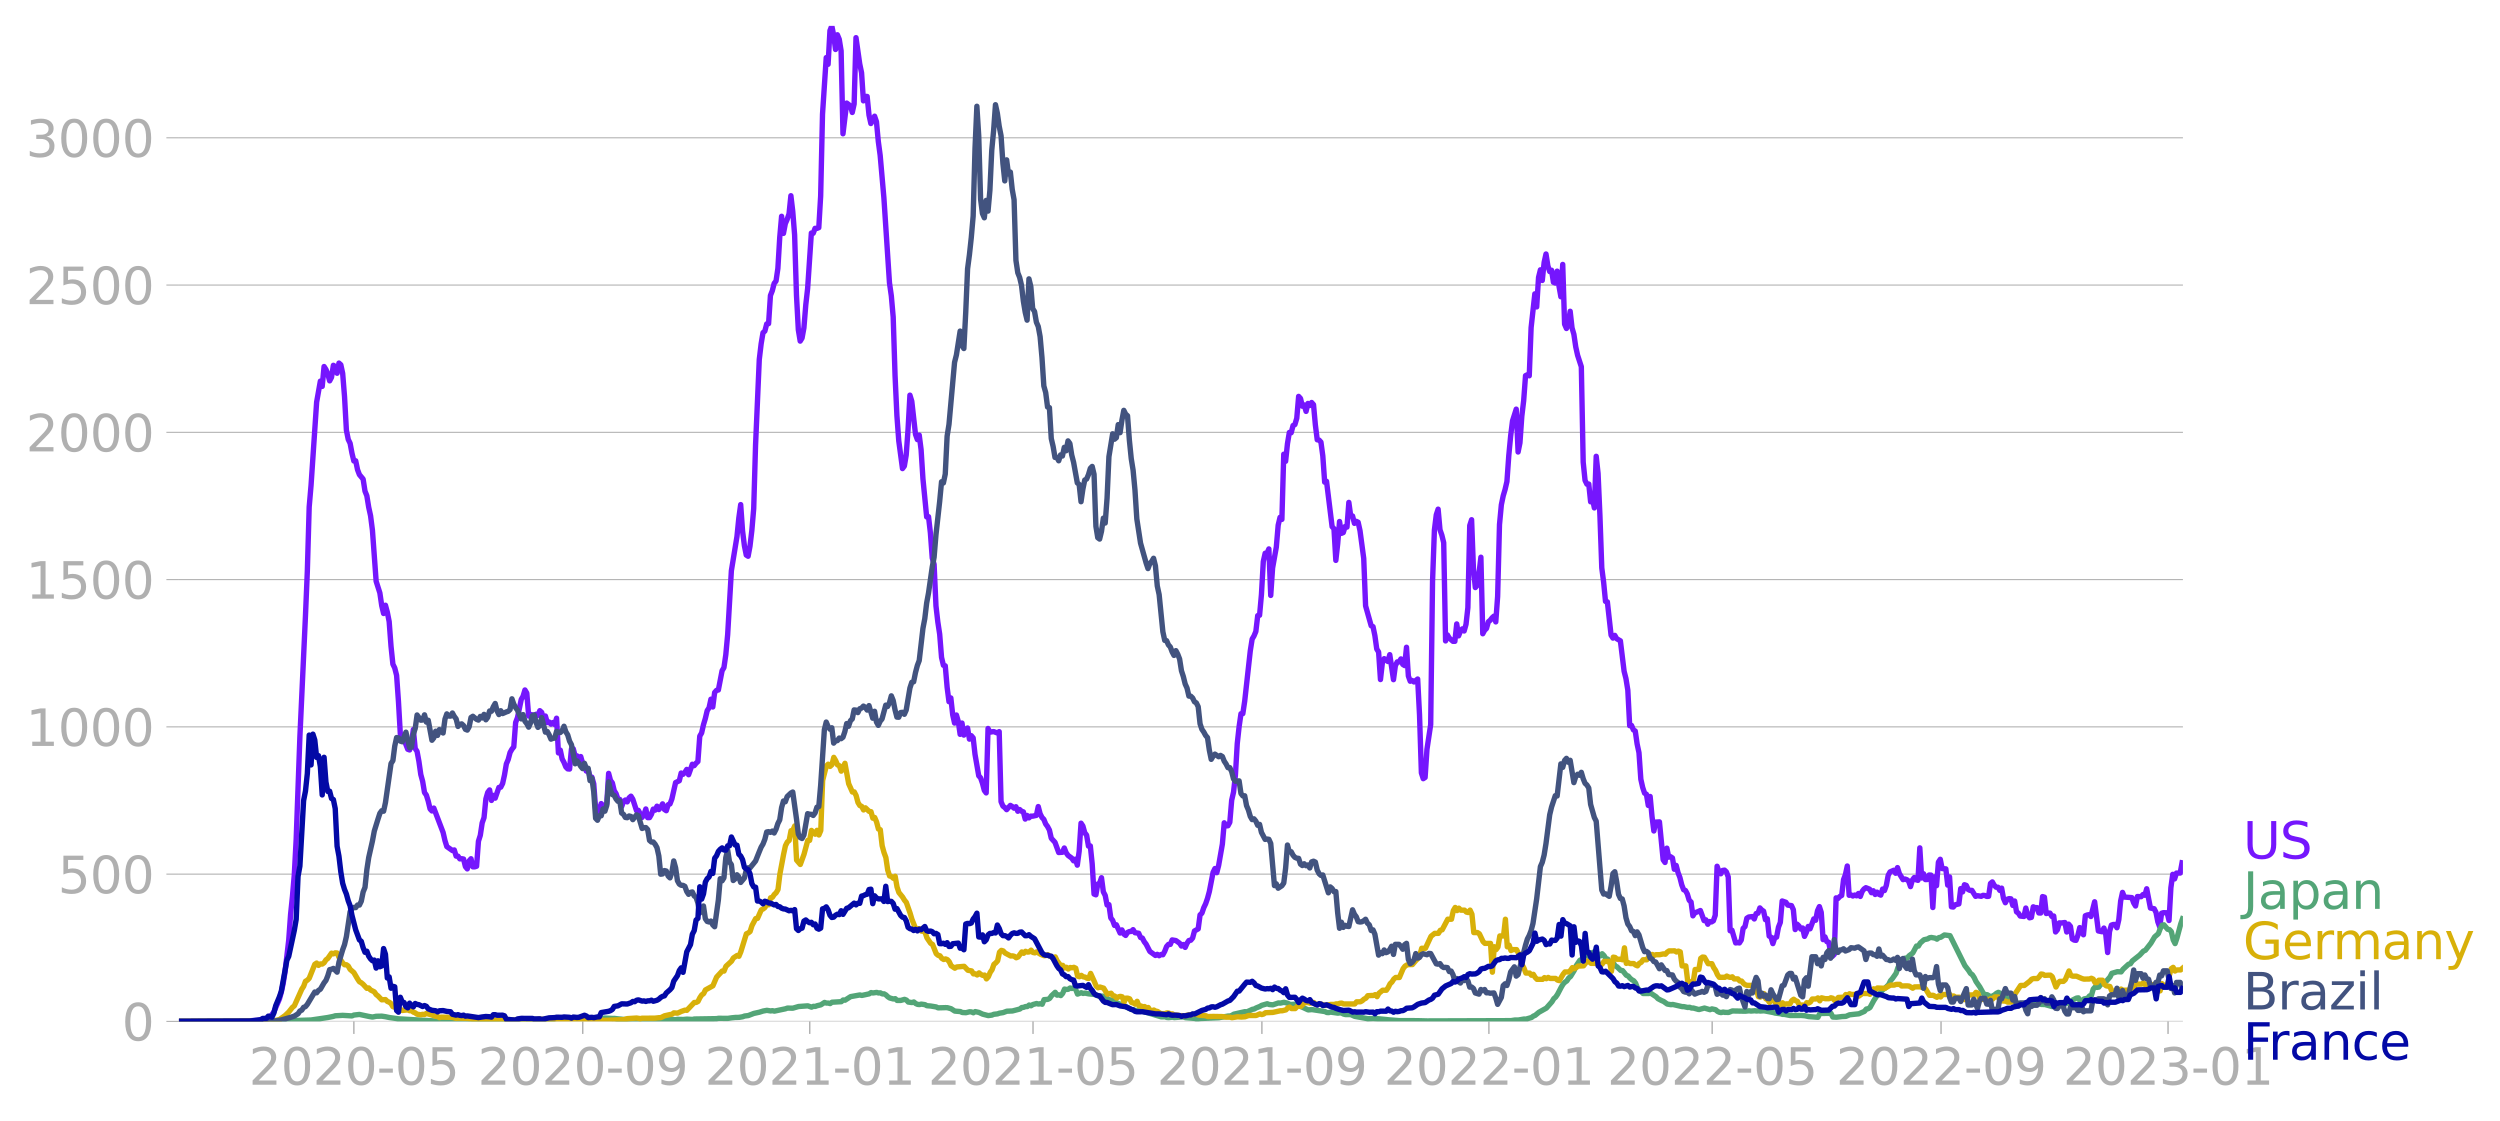 <svg xmlns="http://www.w3.org/2000/svg" xmlns:xlink="http://www.w3.org/1999/xlink" width="928.157" height="416.199" viewBox="0 0 696.117 312.149"><defs><style>*{stroke-linejoin:round;stroke-linecap:butt}</style></defs><g id="figure_1"><path id="patch_1" d="M0 312.15h696.117V0H0v312.15z" style="fill:none"/><g id="axes_1"><path id="patch_2" d="M49.83 284.4h558V7.2h-558v277.2z" style="fill:none"/><g id="matplotlib.axis_1"><g id="xtick_1"><g id="line2d_1"><defs><path id="m485ef582ec" d="M0 0v3.5" style="stroke:#b0b0b0;stroke-width:.4"/></defs><use xlink:href="#m485ef582ec" x="98.532" y="284.4" style="fill:#b0b0b0;stroke:#b0b0b0;stroke-width:.4"/></g><g id="text_1" style="fill:#b0b0b0" transform="matrix(.14 0 0 -.14 69.284 302.038)"><defs><path id="DejaVuSans-32" d="M1228 531h2203V0H469v531q359 372 979 998 621 627 780 809 303 340 423 576 121 236 121 464 0 372-261 606-261 235-680 235-297 0-627-103-329-103-704-313v638q381 153 712 231 332 78 607 78 725 0 1156-363 431-362 431-968 0-288-108-546-107-257-392-607-78-91-497-524-418-433-1181-1211z" transform="scale(.016)"/><path id="DejaVuSans-30" d="M2034 4250q-487 0-733-480-245-479-245-1442 0-959 245-1439 246-480 733-480 491 0 736 480 246 480 246 1439 0 963-246 1442-245 480-736 480zm0 500q785 0 1199-621 414-620 414-1801 0-1178-414-1799Q2819-91 2034-91q-784 0-1198 620-414 621-414 1799 0 1181 414 1801 414 621 1198 621z" transform="scale(.016)"/><path id="DejaVuSans-2d" d="M313 2009h1684v-512H313v512z" transform="scale(.016)"/><path id="DejaVuSans-35" d="M691 4666h2478v-532H1269V2991q137 47 274 70 138 23 276 23 781 0 1237-428 457-428 457-1159 0-753-469-1171Q2575-91 1722-91q-294 0-599 50Q819 9 494 109v635q281-153 581-228t634-75q541 0 856 284 316 284 316 772 0 487-316 771-315 285-856 285-253 0-505-56-251-56-513-175v2344z" transform="scale(.016)"/></defs><use xlink:href="#DejaVuSans-32"/><use xlink:href="#DejaVuSans-30" x="63.623"/><use xlink:href="#DejaVuSans-32" x="127.246"/><use xlink:href="#DejaVuSans-30" x="190.869"/><use xlink:href="#DejaVuSans-2d" x="254.492"/><use xlink:href="#DejaVuSans-30" x="290.576"/><use xlink:href="#DejaVuSans-35" x="354.199"/></g></g><g id="xtick_2"><use xlink:href="#m485ef582ec" id="line2d_2" x="162.259" y="284.4" style="fill:#b0b0b0;stroke:#b0b0b0;stroke-width:.4"/><g id="text_2" style="fill:#b0b0b0" transform="matrix(.14 0 0 -.14 133.011 302.038)"><defs><path id="DejaVuSans-39" d="M703 97v575q238-113 481-172 244-59 479-59 625 0 954 420 330 420 377 1277-181-269-460-413-278-144-615-144-700 0-1108 423-408 424-408 1159 0 718 425 1152 425 435 1131 435 810 0 1236-621 427-620 427-1801 0-1103-524-1761Q2575-91 1691-91q-238 0-482 47Q966 3 703 97zm1256 1978q425 0 673 290 249 291 249 798 0 503-249 795-248 292-673 292t-673-292q-248-292-248-795 0-507 248-798 248-290 673-290z" transform="scale(.016)"/></defs><use xlink:href="#DejaVuSans-32"/><use xlink:href="#DejaVuSans-30" x="63.623"/><use xlink:href="#DejaVuSans-32" x="127.246"/><use xlink:href="#DejaVuSans-30" x="190.869"/><use xlink:href="#DejaVuSans-2d" x="254.492"/><use xlink:href="#DejaVuSans-30" x="290.576"/><use xlink:href="#DejaVuSans-39" x="354.199"/></g></g><g id="xtick_3"><use xlink:href="#m485ef582ec" id="line2d_3" x="225.468" y="284.4" style="fill:#b0b0b0;stroke:#b0b0b0;stroke-width:.4"/><g id="text_3" style="fill:#b0b0b0" transform="matrix(.14 0 0 -.14 196.22 302.038)"><defs><path id="DejaVuSans-31" d="M794 531h1031v3560L703 3866v575l1116 225h631V531h1031V0H794v531z" transform="scale(.016)"/></defs><use xlink:href="#DejaVuSans-32"/><use xlink:href="#DejaVuSans-30" x="63.623"/><use xlink:href="#DejaVuSans-32" x="127.246"/><use xlink:href="#DejaVuSans-31" x="190.869"/><use xlink:href="#DejaVuSans-2d" x="254.492"/><use xlink:href="#DejaVuSans-30" x="290.576"/><use xlink:href="#DejaVuSans-31" x="354.199"/></g></g><g id="xtick_4"><use xlink:href="#m485ef582ec" id="line2d_4" x="287.641" y="284.4" style="fill:#b0b0b0;stroke:#b0b0b0;stroke-width:.4"/><g id="text_4" style="fill:#b0b0b0" transform="matrix(.14 0 0 -.14 258.393 302.038)"><use xlink:href="#DejaVuSans-32"/><use xlink:href="#DejaVuSans-30" x="63.623"/><use xlink:href="#DejaVuSans-32" x="127.246"/><use xlink:href="#DejaVuSans-31" x="190.869"/><use xlink:href="#DejaVuSans-2d" x="254.492"/><use xlink:href="#DejaVuSans-30" x="290.576"/><use xlink:href="#DejaVuSans-35" x="354.199"/></g></g><g id="xtick_5"><use xlink:href="#m485ef582ec" id="line2d_5" x="351.368" y="284.4" style="fill:#b0b0b0;stroke:#b0b0b0;stroke-width:.4"/><g id="text_5" style="fill:#b0b0b0" transform="matrix(.14 0 0 -.14 322.12 302.038)"><use xlink:href="#DejaVuSans-32"/><use xlink:href="#DejaVuSans-30" x="63.623"/><use xlink:href="#DejaVuSans-32" x="127.246"/><use xlink:href="#DejaVuSans-31" x="190.869"/><use xlink:href="#DejaVuSans-2d" x="254.492"/><use xlink:href="#DejaVuSans-30" x="290.576"/><use xlink:href="#DejaVuSans-39" x="354.199"/></g></g><g id="xtick_6"><use xlink:href="#m485ef582ec" id="line2d_6" x="414.577" y="284.4" style="fill:#b0b0b0;stroke:#b0b0b0;stroke-width:.4"/><g id="text_6" style="fill:#b0b0b0" transform="matrix(.14 0 0 -.14 385.329 302.038)"><use xlink:href="#DejaVuSans-32"/><use xlink:href="#DejaVuSans-30" x="63.623"/><use xlink:href="#DejaVuSans-32" x="127.246"/><use xlink:href="#DejaVuSans-32" x="190.869"/><use xlink:href="#DejaVuSans-2d" x="254.492"/><use xlink:href="#DejaVuSans-30" x="290.576"/><use xlink:href="#DejaVuSans-31" x="354.199"/></g></g><g id="xtick_7"><use xlink:href="#m485ef582ec" id="line2d_7" x="476.749" y="284.4" style="fill:#b0b0b0;stroke:#b0b0b0;stroke-width:.4"/><g id="text_7" style="fill:#b0b0b0" transform="matrix(.14 0 0 -.14 447.501 302.038)"><use xlink:href="#DejaVuSans-32"/><use xlink:href="#DejaVuSans-30" x="63.623"/><use xlink:href="#DejaVuSans-32" x="127.246"/><use xlink:href="#DejaVuSans-32" x="190.869"/><use xlink:href="#DejaVuSans-2d" x="254.492"/><use xlink:href="#DejaVuSans-30" x="290.576"/><use xlink:href="#DejaVuSans-35" x="354.199"/></g></g><g id="xtick_8"><use xlink:href="#m485ef582ec" id="line2d_8" x="540.476" y="284.4" style="fill:#b0b0b0;stroke:#b0b0b0;stroke-width:.4"/><g id="text_8" style="fill:#b0b0b0" transform="matrix(.14 0 0 -.14 511.228 302.038)"><use xlink:href="#DejaVuSans-32"/><use xlink:href="#DejaVuSans-30" x="63.623"/><use xlink:href="#DejaVuSans-32" x="127.246"/><use xlink:href="#DejaVuSans-32" x="190.869"/><use xlink:href="#DejaVuSans-2d" x="254.492"/><use xlink:href="#DejaVuSans-30" x="290.576"/><use xlink:href="#DejaVuSans-39" x="354.199"/></g></g><g id="xtick_9"><use xlink:href="#m485ef582ec" id="line2d_9" x="603.685" y="284.4" style="fill:#b0b0b0;stroke:#b0b0b0;stroke-width:.4"/><g id="text_9" style="fill:#b0b0b0" transform="matrix(.14 0 0 -.14 574.437 302.038)"><defs><path id="DejaVuSans-33" d="M2597 2516q453-97 707-404 255-306 255-756 0-690-475-1069Q2609-91 1734-91q-293 0-604 58T488 141v609q262-153 574-231 313-78 654-78 593 0 904 234t311 681q0 413-289 645-289 233-804 233h-544v519h569q465 0 712 186t247 536q0 359-255 551-254 193-729 193-260 0-557-57-297-56-653-174v562q360 100 674 150t592 50q719 0 1137-327 419-326 419-882 0-388-222-655t-631-370z" transform="scale(.016)"/></defs><use xlink:href="#DejaVuSans-32"/><use xlink:href="#DejaVuSans-30" x="63.623"/><use xlink:href="#DejaVuSans-32" x="127.246"/><use xlink:href="#DejaVuSans-33" x="190.869"/><use xlink:href="#DejaVuSans-2d" x="254.492"/><use xlink:href="#DejaVuSans-30" x="290.576"/><use xlink:href="#DejaVuSans-31" x="354.199"/></g></g></g><g id="matplotlib.axis_2"><g id="ytick_1"><path id="line2d_10" d="M49.83 284.4h558" clip-path="url(#pf6491f7201)" style="fill:none;stroke:#b0b0b0;stroke-width:.3;stroke-linecap:square"/><g id="line2d_11"><defs><path id="mb637987964" d="M0 0h-3.5" style="stroke:#b0b0b0;stroke-width:.3"/></defs><use xlink:href="#mb637987964" x="49.83" y="284.4" style="fill:#b0b0b0;stroke:#b0b0b0;stroke-width:.3"/></g><use xlink:href="#DejaVuSans-30" id="text_10" style="fill:#b0b0b0" transform="matrix(.14 0 0 -.14 33.922 289.719)"/></g><g id="ytick_2"><path id="line2d_12" d="M49.83 243.394h558" clip-path="url(#pf6491f7201)" style="fill:none;stroke:#b0b0b0;stroke-width:.3;stroke-linecap:square"/><use xlink:href="#mb637987964" id="line2d_13" x="49.83" y="243.394" style="fill:#b0b0b0;stroke:#b0b0b0;stroke-width:.3"/><g id="text_11" style="fill:#b0b0b0" transform="matrix(.14 0 0 -.14 16.108 248.713)"><use xlink:href="#DejaVuSans-35"/><use xlink:href="#DejaVuSans-30" x="63.623"/><use xlink:href="#DejaVuSans-30" x="127.246"/></g></g><g id="ytick_3"><path id="line2d_14" d="M49.83 202.388h558" clip-path="url(#pf6491f7201)" style="fill:none;stroke:#b0b0b0;stroke-width:.3;stroke-linecap:square"/><use xlink:href="#mb637987964" id="line2d_15" x="49.83" y="202.388" style="fill:#b0b0b0;stroke:#b0b0b0;stroke-width:.3"/><g id="text_12" style="fill:#b0b0b0" transform="matrix(.14 0 0 -.14 7.2 207.707)"><use xlink:href="#DejaVuSans-31"/><use xlink:href="#DejaVuSans-30" x="63.623"/><use xlink:href="#DejaVuSans-30" x="127.246"/><use xlink:href="#DejaVuSans-30" x="190.869"/></g></g><g id="ytick_4"><path id="line2d_16" d="M49.83 161.382h558" clip-path="url(#pf6491f7201)" style="fill:none;stroke:#b0b0b0;stroke-width:.3;stroke-linecap:square"/><use xlink:href="#mb637987964" id="line2d_17" x="49.83" y="161.382" style="fill:#b0b0b0;stroke:#b0b0b0;stroke-width:.3"/><g id="text_13" style="fill:#b0b0b0" transform="matrix(.14 0 0 -.14 7.2 166.701)"><use xlink:href="#DejaVuSans-31"/><use xlink:href="#DejaVuSans-35" x="63.623"/><use xlink:href="#DejaVuSans-30" x="127.246"/><use xlink:href="#DejaVuSans-30" x="190.869"/></g></g><g id="ytick_5"><path id="line2d_18" d="M49.83 120.376h558" clip-path="url(#pf6491f7201)" style="fill:none;stroke:#b0b0b0;stroke-width:.3;stroke-linecap:square"/><use xlink:href="#mb637987964" id="line2d_19" x="49.83" y="120.376" style="fill:#b0b0b0;stroke:#b0b0b0;stroke-width:.3"/><g id="text_14" style="fill:#b0b0b0" transform="matrix(.14 0 0 -.14 7.2 125.695)"><use xlink:href="#DejaVuSans-32"/><use xlink:href="#DejaVuSans-30" x="63.623"/><use xlink:href="#DejaVuSans-30" x="127.246"/><use xlink:href="#DejaVuSans-30" x="190.869"/></g></g><g id="ytick_6"><path id="line2d_20" d="M49.83 79.37h558" clip-path="url(#pf6491f7201)" style="fill:none;stroke:#b0b0b0;stroke-width:.3;stroke-linecap:square"/><use xlink:href="#mb637987964" id="line2d_21" x="49.83" y="79.37" style="fill:#b0b0b0;stroke:#b0b0b0;stroke-width:.3"/><g id="text_15" style="fill:#b0b0b0" transform="matrix(.14 0 0 -.14 7.2 84.69)"><use xlink:href="#DejaVuSans-32"/><use xlink:href="#DejaVuSans-35" x="63.623"/><use xlink:href="#DejaVuSans-30" x="127.246"/><use xlink:href="#DejaVuSans-30" x="190.869"/></g></g><g id="ytick_7"><path id="line2d_22" d="M49.83 38.364h558" clip-path="url(#pf6491f7201)" style="fill:none;stroke:#b0b0b0;stroke-width:.3;stroke-linecap:square"/><use xlink:href="#mb637987964" id="line2d_23" x="49.83" y="38.364" style="fill:#b0b0b0;stroke:#b0b0b0;stroke-width:.3"/><g id="text_16" style="fill:#b0b0b0" transform="matrix(.14 0 0 -.14 7.2 43.683)"><use xlink:href="#DejaVuSans-33"/><use xlink:href="#DejaVuSans-30" x="63.623"/><use xlink:href="#DejaVuSans-30" x="127.246"/><use xlink:href="#DejaVuSans-30" x="190.869"/></g></g></g><path id="line2d_24" d="m49.83 284.4 18.134-.082 2.59-.152 1.036-.012 1.037-.117 1.554-.211 1.036-.668 1.036-1.37 1.555-3.633.518-1.874.518-2.414.518-3.198 1.036-8.916.518-7.147.518-5.002.519-6.093.518-9.794 1.036-28.54 1.554-33.754.518-12.372.518-17.89.519-6.034 1.554-23.163 1.036-5.834.518 1.464.518-5.53.518.809.518 1.288.519 1.887.518-.984.518-3.34.518.34.518 1.863.518-2.823.518.468.518 2.39.518 6.467.519 9.362.518 2.577.518 1.066.518 2.765.518 2.156.518-.047.518 2.484.518 1.37 1.036 1.242.519 3.351.518 1.3.518 3.187.518 2.367.518 4.03 1.036 14.212 1.036 3.257.519 3.538.518 2.18.518-2.297.518 1.921.518 2.637.518 6.877.518 4.967.518 1.067.518 2.062.518 7.287.519 9.08.518.21 1.554 3.996.518.187.518-1.956.518-3.726.518 5.296.519.796.518 2.8.518 3.632.518 1.91.518 3.105.518.726.518 1.664.518 2.19.518.551.519-.796 2.59 6.795.518 2.25.518 1.675 1.555 1.101.518-.164.518 1.71.518.024.518.75.518-.047.518.094.518 2.12.518.621.519-2.237.518-.586.518 2.25h.518l.518-.165.518-6.97.518-1.641.518-3.445.518-1.476.518-5.225.519-1.804.518-.68.518 2.917.518-1.394.518.762 1.036-2.988.518-.07.518-1.031.519-2.355.518-3.081.518-1.23.518-1.957.518-.914.518-.656.518-6.795.518-1.36 1.036-5.037.519-.914.518-1.734.518.867.518 6.397.518-.457.518.14.518 1.266.518-1.453.518.316.519-1.312.518.469.518 2.038.518-1.019.518 1.804.518-.14.518.597.518-.445.518.55.518-1.757.519 9.654.518-.773.518 2.449.518.972.518 1.277.518.527.518.047.518-5.541.518-.082.519 2.026.518-.082.518.774.518-.574.518 1.827 1.036 2.215.518-.34.518 1.98.518.047.519 1.863.518 6.959.518-.539.518 1.324.518-2.238 1.036 1.148.518-1.148.518-8.412.519 1.957.518.69.518 2.157.518.831.518 1.512.518.105.518 1.992.518-1.383.518-.445.519.516.518-1.125.518-.457.518.844 1.036 3.198.518-.094 1.036 1.957.518-.762.519-1.581.518 2.413.518-.011.518-.903.518-1.464.518.293.518-1.102.518.938.518-.61.519-.972.518 1.558.518.34.518-1.664.518-.222.518-1.36 1.036-4.58 1.036-.516.519-2.144.518.352.518-.54.518-.82.518 1.477 1.036-2.917.518.386.518-.668.519-.48.518-7.065.518-.89.518-2.296.518-1.734.518-2.191.518-.773.518-2.402.518 2.167.518-4.03.519-.598.518-.105 1.036-5.366.518-.867.518-3.585.518-5.589 1.036-17.808 1.555-9.501.518-5.167.518-3.738.518 7.276.518 4.17.518 2.602.518.328.518-2.789.519-4.381.518-6.08.518-17.75 1.036-23.784.518-4.358.518-3.093.518-.457.518-1.992.519-.082.518-7.838.518-1.312.518-2.062.518-.633.518-3.526.518-8.623.518-5.893.518 4.756.519-2.706.518-1.207.518-1.535.518-5.038.518 4.359.518 6.56.518 16.766.518 9.654.518 3.14.518-.843.519-2.847.518-6.386.518-4.592 1.036-15.419.518.059.518-1.37.518.023.518-.211.519-8.775.518-22.823 1.036-15.746.518 1.862.518-9.384.518-1.324.518 2.624.518 3.949.518-4.09.519 1.254.518 3.234.518 23.08 1.036-8.552 1.036.785.518 1.827.518-2.354.519-18.465 1.036 7.276.518 2.507.518 7.803.518-1.23.518.011.518 5.19.518 2.344.518-.89.519-1.149.518 1.523.518 5.495.518 3.878 1.036 11.798 1.554 23.701.519 3.644.518 5.893.518 16.262.518 11.177.518 7.041 1.036 7.71.518-.692.518-3.081.518-7.194.519-9.478.518 1.699 1.036 9.22.518 1.453.518-1.253.518 4.042.518 8.13 1.037 10.615.518-.07.518 4.499.518 7.006.518 1.78.518 11.553.518 4.475.518 3.41.518 6.467.519 2.19.518.153.518 5.975.518 4.007.518-1.043.518 4.687.518 2.308.518-2.238.518 1.78.518 3.598.519-3.14.518 3.35.518-1.558.518-.41.518 3.093.518-.96.518.62.518 4.581 1.037 5.964.518.574.518 1.511.518 1.992.518.691.518-17.937.518 1.031 1.036-.176 1.037.399.518-.375.518 19.507.518 1.23.518.387.518.597 1.036-1.183.518.316.519.457.518-.398.518 1.253.518-.48.518.48.518.176.518 2.004.518-1.008.518.668.518-.48.519.011 1.036-.222.518-2.45.518 1.993.518 1.03.518.54.518 1.288.518.703.519.984.518 2.285 1.036 1.137 1.036 2.835 1.036-.07.518-1.184.518 1.312.519.738 1.036.762.518.75.518-.457.518 1.664.518-3.878.518-7.803.518.785.519 1.874.518.668.518 3.046.518-.047.518 4.98.518 8.423.518.211.518-2.999.518-.246.519-1.511.518 3.925.518.995.518 2.672.518-.106.518 3.702.518.668.518 1.418.518-.176 1.037 2.296.518-.867.518 1.149.518.386.518-.832.518-.246.518-.035.518-.492.518.844 1.037.152.518 1.183.518.176.518 1.008.518.68 1.036 2.014 1.555 1.125.518-.316.518.386.518-.328.518.059.518-.95.518-1.335.518-.597h.518l.519-1.242 1.036.176 1.036.738.518.785.518-.422.518.797.518-1.16.518-.75.519-.082.518-.61.518-1.968 1.036-.585.518-3.902.518-.468.518-1.535.518-1.09.519-1.5.518-1.91 1.036-5.342.518-1.054.518 1.148.518-2.039 1.036-5.916.518-5.928.519.867.518-.047.518-.961.518-6.14.518-2.249.518-4.674.518-8.846.518-4.721.518-3.597.519-.035.518-3.457 1.554-14 .518-3.292.518-.88.518-1.241.518-4.417.518-.105.519-5.753.518-9.197.518-2.308.518-.012.518-1.195.518 12.946.518-7.638 1.036-5.811.519-6.105.518-2.179.518.563.518-18.148.518 1.968.518-4.92.518-3.106.518.082.518-2.003.519-.281.518-1.758.518-6.08.518.562.518 2.168.518-.352.518 1.793.518-2.203.518.563.518-.832.519.597.518 5.647.518 4.136.518.082.518.574.518 3.831.518 7.311.518-.234 1.555 12.63.518.574.518 8.81.518-4.628.518-6.198.518 3.304.518-.222.518-1.687.518.164.519-6.878.518 3.785h.518l.518 2.05.518-.562.518.257.518 2.344 1.036 7.72.519 13.216 1.554 5.53.518.258.518 2.507.518 3.714.518.843.518 7.663.518-4.57.519-1.241.518.316.518.469.518-1.898 1.036 6.959.518-3.855.518-1.09.518.012.519-.843.518 1.523.518.328.518-5.096.518 8.002.518 1.452.518-.21.518.41 1.036-.809.519 9.97.518 16.168.518 1.606.518-.34.518-7.827 1.036-6.9.518-39.846.518-14.317.519-4.23.518-1.581.518 5.729.518 1.5.518 2.108.518 27.345.518-1.663.518.878 1.037.903h.518l.518-4.84.518 3.317.518-1.301.518-.644.518.585.518-1.85.518-4.652.518-22.858.519-1.617.518 13.767.518 5.12.518-.586.518-3.445.518-4.417.518 21.312.518-.973.518-.492.519-1.863.518-.421.518-.68.518-.469.518 1.594.518-7.088.518-20.011.518-5.507.518-2.495.518-1.758.519-2.237.518-7.23.518-5.447.518-4.183 1.036-3.28.518 11.927.518-2.554.518-7.393.519-4.347.518-6.96.518-.257.518.293.518-13.403 1.036-9.408.518 3.632.518-8.213.518-2.109.519 2.953.518-5.003.518-2.355.518 3.269.518 1.617.518-.364.518 3.34.518.222.518-3.304.519 4.171.518 2.952.518-8.997.518 16.625.518 1.206.518-1.359.518-3.433.518 4.617.518 1.792.518 3.503.519 2.343 1.036 3.187.518 26.549.518 5.084.518 1.066.518-.035.518 4.944.518-.89.519 2.59.518-14.365.518 4.745.518 11.716.518 14.61.518 4.019.518 5.307.518.129 1.037 9.29.518.797.518-.75.518.914 1.036.598 1.036 8.47.518 2.05.518 3.223.519 9.888.518-.07.518 1.23.518.328.518 3.597.518 2.437.518 7.393.518 2.296.518 1.57.519.316.518 3.105.518-2.496.518 5.53.518 4.077.518-2.46 1.036-.07 1.036 10.556.519.738.518-3.972.518 2.508.518-.13.518.352.518 3.14.518-1.066.518 2.003.518 1.348.519 2.062.518 1.347.518.223.518.972.518 1.746.518.48.518 3.855.518-.82 1.036-.41.519-.247 1.036 2.8.518-.199.518 1.219.518-.75.518.105.518-.316.518-1.523.519-13.66.518 1.522.518.563.518-.926.518-.082.518.48.518 1.418.518 14.985.518-.153 1.037 3.539.518-.082.518.082.518-.809.518-3.233.518-.516.518-2.32.518-.34 1.037-.128.518.668.518-1.5.518-.105.518-1.465.518.562.518.352.518 2.366.518-.269.519 4.827.518.316.518 1.781.518-1.605.518-.2.518-2.764.518-1.336.518-5.963 1.036.363.519.785 1.036.14.518 1.137.518 5.53.518-1.5.518.492.518.867.518-.292.519 2.331.518-1.113.518-1.652.518.656 1.036-2.753.518.375.518-2.648.518-1.148.518 1.605.519 7.58.518-.761.518 1.324.518.175.518 2.566.518 1.347.518-.527.518-15.746.518.176.519-.563.518-.28.518-4.418.518-1.382.518-2.402.518 8.154.518-.117.518.316.518-.27.518.212.519-.645.518.82.518-1.394.518-.68.518-.362 1.036.421.518.973.518-.54.519 1.032.518-.644.518.597.518.223.518-1.676.518.41.518-1.44.518-2.79.518-.96 1.037-.457.518.832.518-1.57.518 1.664 1.036 1.687.518-.176.518.176.518.398.519 1.535.518-1.816.518-.703.518.621.518.152.518-9.033.518 8.389.518-1.183.518 1.616.518-.011.519-1.254.518.024.518 9.02.518-8.54.518 2.46.518-6.56.518-.786.518 2.578 1.037.094.518 4.522.518-2.285.518 8.319.518.07.518-.621 1.036-.246.518-4.265.519.914.518-1.991.518.187.518 1.125.518.27.518-.013 1.036 1.664.518-.187 1.037.175.518-.27.518.048.518.258.518-.036.518-3.573.518-.433.518.925.518.539.519.012.518.878.518-.62.518 2.858.518 1.195.518-.949.518-.187.518.058.518 1.828.518-1.218.519 3.01.518.364.518.808 1.036.117.518-2.343.518 2.015.518.703.518-.129.519-2.929.518.223.518-.012.518 1.488.518.024.518-4.57.518.153.518 4.557.518-.14.518.035.519.914.518-.118.518 4.44.518-.62.518-1.91.518.035 1.036-.129.518 2.637.519-2.18.518.621.518 3.503.518.317.518.058.518-1.406.518-2.132.518 1.242.518.75.518-5.296.519-.21.518-.083.518.504 1.036-4.1 1.036 8.119 1.036.222.519-1.019.518 1.816.518 4.99.518-5.822.518-1.804.518-.176h.518l.518.902.518-2.25.519-5.213.518-2.378.518 1.3 2.072.153.518 1.476.518.855.518-2.636 1.037.047.518-.598.518.2.518-1.805 1.036 5.366 1.036.188.519 1.019.518 2.648.518 1.406.518-3.82.518-.152 1.036.035.518 2.144.518-9.115.518-3.737.519 1.265.518-1.617 1.036-.012.518-2.847h0" clip-path="url(#pf6491f7201)" style="fill:none;stroke:#7516fd;stroke-width:1.5;stroke-linecap:square"/><path id="line2d_25" d="m49.83 284.4 22.279-.094 2.59-.14 2.59.07 2.073.012 7.254-.235 3.108-.457 1.554-.234 1.555-.316.518-.164 2.072-.117 2.59.152.519-.234 1.554-.176 2.59.55 1.037.176 1.036-.21 1.555-.036 1.036.153 1.036.222 2.59.363 9.845.574 2.59-.035.518-.175 2.073.035 1.036-.047.518.222 2.072.036 3.109.058 2.59-.023 8.808-.082 1.555-.059 1.036.035 3.627-.246 2.59-.082 2.072-.363 1.037-.105 1.036-.059 2.59.082 2.591-.187 2.072.093 1.037.106 1.554-.047.518.094 1.036-.024 2.073.094.518-.012 1.036.129 1.036.094.518.082h1.037l2.072-.047 2.59-.012 1.037.082 4.663.14 1.036-.14 1.554.012.518.023.518-.093 1.555.035 1.036-.094 1.554.082.518-.117 6.218-.106.518-.093 2.59.023 1.036-.152 1.037-.106 1.036-.023 1.036-.176.518-.199 1.036-.129 1.555-.597 1.554-.34 1.036-.328 1.036-.188 1.037.164.518-.07.518.129 3.109-.656.518-.188 1.554.012 1.554-.457 2.59-.187 1.037.363.518-.234.518.035.518-.2 1.037-.245 1.036-.668.518.176h.518l.518.14.518-.375 2.59-.152.519-.469.518.059 1.554-.996 2.59-.469.519.141 2.072-.445.518-.352.518.106 1.037-.153.518.153.518-.035.518.292.518-.011.518.304.518.504.518.34 1.037.281.518-.082.518.492 1.036-.012 1.036-.292.518.199.518.55 1.037.141.518-.164.518.433.518.235.518.058.518-.129 1.036.153.519.293 1.036.082 1.554.257.518.258 2.073-.058.518.011 1.036.281 1.036.668 1.554.13.519.257 1.036.059 1.036-.258.518.047.518.234.518-.328 1.037.234 1.036.48 1.554.399 1.036-.14.518-.223 1.037-.117.518-.188 1.036-.164 1.036-.387 1.554-.07 1.037-.27 1.036-.269.518-.41.518-.058.518-.211.518-.012.518-.422.518.2.519-.34 1.036-.282.518.153.518-.106.518.153.518-1.277 1.036-.082.519-.258.518-.738 1.036-.961.518.785.518-.094.518.211.518-.597.518-1.207.518.105.519-.047.518-.363.518.13.518-.177.518.434.518 1.312 1.036-.387.518.2.519-.094 1.036.21 1.554.165.518.105.518.317 1.555.07.518.199.518.469.518.27 1.036.315.518.176.518.375 1.555.644.518.317.518.14 1.554.809.518.058.518.2.519-.012.518.117.518-.035 5.699 1.71 1.036-.023.518.187.518.047 1.037-.129.518.118 2.072-.164h.518l.518.187 2.59.21.519.13 1.036-.106 5.181-.222 2.59-.469.519-.012.518-.175.518-.328 3.109-.703.518.058 1.036-.457.518-.246.518-.093.518-.293 1.036-.422.519-.305 1.554-.445.518.21 1.036.095 1.555-.528.518.047 1.036-.222 1.036.257.518.293.518.047 1.037-.082.518.305.518.094 2.59 1.206 1.036-.093 3.627.55.518.258.518.035.519-.14 2.072.292.518-.082.518.07.518.27.518.129h1.037l.518.035 1.036.469 1.554.281 2.073.375 1.554-.059 1.554.082 3.109.317 2.59.199 1.555-.012 3.626.024 2.591.07 23.315-.082 1.036-.164 1.036-.012 1.555-.27.518.024 1.554-.445.518-.387.518-.222 1.036-.856 2.073-1.16 1.554-1.757.518-.867.518-.445.518-.762 1.037-1.98.518-.867.518-.55.518-.34.518-.808.518-.422 1.036-1.699.518-1.254 1.037-1.558 1.036-.539.518-1.007.518-.188.518.762.518-.797.518-.445.519.176.518-.293.518.984.518.129.518-.61.518.516.518.843.518.141.518.914.519-.129.518.258.518.82.518.293 1.036.996.518.047 1.036 1.3.518.2.519.62.518.434.518.28.518.68.518 1.371 1.554 1.488 1.555.012.518-.13 1.554 1.02.518.54 1.036.55.518.21 1.037.739 1.036.175.518-.058 2.59.597.519.012 1.036.223.518-.059.518.211h.518l1.554.434 1.555-.422 1.554.457.518-.223 1.036.223.519.468.518.246.518.094.518-.152.518.093 1.036.012 1.036-.41 3.627.07 1.036-.117.518.082 1.037-.093.518.082.518-.07.518.07 1.036-.07 2.59.491.519.153 1.554.187.518.176h.518l1.555.304h1.036l1.036.012 1.036-.023 1.037.082 1.036.234 2.59.2.518-1.067 3.109-.035.518 1.031 1.036.047 1.555-.188 1.036-.046 1.036-.434 1.554-.176 1.037-.105 1.554-.68.518-.644.518-.094.518-.34 1.036-1.91 1.037-1.593.518-.304 1.036-1.207.518-.328 1.036-1.02.518-1.077.518-.598 1.037-1.476.518-1.582.518-.96.518-.528.518.047.518-1.218.518-.012.518-.632 1.037-.785 1.036-1.934.518.024.518-.855 1.036-.914 1.036-.235.519-.316.518-.082 1.036.188.518.28.518-.433.518-.082 1.036-.656 1.555.2 4.145 8.341 1.036 1.347.518.82.518.375.518.797.518 1.09 1.036 1.488 1.037 1.874.518.27.518.035 1.036.609 1.036-.574.518-.434.519-.257.518.246.518.468.518.258 1.554 1.125.518.164.518.035.518.445 1.037.387 1.554.422.518.351.518-.34.518-.164.518.082 1.555-.14.518-.176.518.21 1.036.013 1.554.445.519.14.518-.164 1.554-.105.518-.164.518-.047 1.555-.75 1.036-.62 1.036-.516.518-.07.518.937.518-.164.518-.469 1.037-.2.518-.643.518-.106.518-1.804.518-.574.518.117.518-.094.518-.738.518-.234.519-.54.518-.105 1.036-1.195.518-1.019 1.554-.457 1.037.059.518-.715 1.554-1.43.518-.116.518-.785 2.073-1.64 1.036-1.114.518-.199 1.554-1.992 1.036-1.745 1.037-.902.518-1.395.518-.949.518-.128 1.036 1.241.518.106.518.562.518 2.308.519 1.008.518-1.523 1.036-3.878.518-1.5h0" clip-path="url(#pf6491f7201)" style="fill:none;stroke:#53a577;stroke-width:1.5;stroke-linecap:square"/><path id="line2d_26" d="m49.83 284.4 23.833-.094 1.036-.035 1.554-.047 1.555-.328 1.554-1.101 1.036-.996 1.036-1.312.519-.41 2.072-4.628.518-.808.518-1.406.518-.305.518-.527 1.555-3.89.518-.351.518.644.518-.398.518.035.518-.363.518-.809.518-.386 1.037-1.477.518.188.518-.281.518.047.518 1.171 1.036 1.582.518.515h.519l.518.363.518.926 1.036.89 1.036 1.77.518.785.518.28.518.434 1.037 1.125.518-.105.518.562 1.036.515.518.75.518.399 1.037 1.077 1.036-.07.518.516.518.21.518.375.518.867.518.176 1.036.152 1.037.739 1.554-.164.518.234.518-.012.518.398.518.211.519.375 1.036.153.518-.13.518.06.518-.305 1.554.457 1.037.363.518.023.518.328.518-.14 3.109.07 1.036.281.518-.058 1.036.011 1.554.047 3.627.234h1.036l2.073.082 1.036.165 3.627.082 1.554-.13 3.627.13 1.554-.2 1.554-.082.519-.093 2.072.222.518-.07 1.036.082 6.218.082.518.07 2.59-.164 5.181.14 5.181-.198 1.037-.282 2.59-.164 1.036.164.518-.117h1.555l2.072-.023 1.036-.117.518-.012 1.037-.516 1.554-.351.518-.07.518-.399 1.036.082 1.037-.48 1.036-.363.518.058 2.072-2.19h.518l.519-.293.518-1.043.518-.773.518-.34.518-1.043 2.072-1.148 1.037-2.425 1.554-1.687.518.011.518-1.323 1.554-1.43.519-.89 1.036-.692.518.211.518-1.23 1.554-5.026.518-.234.518-.41.519-1.629 1.036-1.956.518-.07 1.036-2.356.518-.257.518-.41.518-1.207.519.457.518-1.945.518-.152.518-.774.518-.48.518-.902.518-4.241 1.036-5.542.519-2.413.518-1.031.518-.446.518-2.706.518-.117.518-1.219.518 9.525 1.036 1.207 1.037-2.847 1.036-3.854h.518l.518-2.777 1.036 1.054.518-1.078.518 1.29.519-1.243.518-13.918 1.036-4.066.518-.48.518.62.518-.48.518-2.038.518.879.518 1.206.519.235.518 1.511 1.036-2.18 1.036 5.683 1.036 2.308.518-.035.519 1.008.518 1.944.518.844.518.234.518.996.518-.586 1.036.985.518.082.518 1.816.519-.188.518 1.23.518 1.969.518.199.518 4.452.518 1.898.518 1.406.518 3.503.518 1.617.519.152.518.492.518-.55.518 2.963.518 1.547 1.036 1.277.518.855.518.633 1.037 2.94.518 1.746L255 258.72l.518-.141.518.023.518.668.518.047.518.305.519 1.523 1.036 1.523.518.304 1.036 2.59.518.445.518.14.518.715.519.305.518-.153.518.2.518.597.518 1.101 1.036.68.518-.34 2.073-.175 1.036 1.09 1.036.187.518.82.518-.012.518.316.519-.574.518.434.518.257.518-.082.518 1.055.518-.574.518-1.23.518-.75.518-1.476.518-.422.519-.574.518-2.39.518-.516.518.152.518.575 1.554.831.518-.035.519.13.518.397.518-.21 1.036-1.406.518.375.518-.551.518.223.518-.06.518-.48.519.633.518.117.518-.28 1.036.655 1.036.422.518-.07.518-.2 1.555.926.518-.328.518 1.101 1.036 1.371.518-.117.518.726.518-.187.519.48.518-.421.518.082.518-.13.518.247.518 2.202.518.164.518-.375.518.399.519.082.518.304.518.082.518-1.405 1.036 2.272.518 1.242.518.48.518-.21 1.037.316 1.036 1.687 1.036-.27.518.657.518.14.518.551.518-.351.519-.13.518.13.518 1.51.518-1.136h.518l.518.188.518 1.008.518.14.518.34.519-.797.518 1.254.518.023.518.235.518-.059.518.351.518-.082.518.797.518.094.518-.188.519.305.518.094.518.375.518.234h1.036l.518-.223.518.059.518.234.519-.011.518.363h1.036l.518.199.518-.094.518.106 1.554-.305 1.037-.105 1.036-.07.518.245 2.072.188.519.222 1.554-.035 2.59.047 1.037.164h1.036l.518.14 1.554-.257 1.036.07 1.037-.07 1.036-.363h2.072l1.036-.445.519.187.518-.14.518-.364 2.072-.094 2.073-.456h.518l1.036-.246.518-.563.518-.21.518.41h1.037l.518-.575.518-.152.518.14 1.036-1.077h1.036l.518.164.518-.235.519.047.518.563 1.036-.094h.518l1.036.34 1.555-.27h1.036l.518-.164.518.024.518-.188.518-.047.518.246 3.109-.011.518-.598h1.036l.518-.281.518-.469.519-.258.518-.69 1.036-.06h.518l.518-.234.518.551.518-.937 1.036-.844h1.037l.518-.773.518-1.031.518-.492.518-.82.518-.434h1.036l1.037-2.46.518-.68.518-.34.518-.117h1.036l1.036-1.206.518-.48.519-1.02.518-1.828h1.036l1.554-3.339 1.036-.82h1.037l.518-.855.518-.129 1.554-2.952h1.036l.519-2.402.518-.867.518.867.518-.668.518.55h1.036l.518.528.518.129.518-.668.519 1.136.518 5.12h1.036l.518.34 1.036 2.18.518.491h1.555l.518 8.014.518-7.088.518.797.518-.703.518-3.093h1.036l.518-4.652.519 7.674.518-.445.518 1.488.518-.258h1.036l.518.996 1.036 3.21.519.961.518 1.36h1.036l.518.597.518-.246.518.855.518.539h1.555l.518-.48.518.304.518-.351.518.28h1.554l.518.47.519.128 1.036-1.757.518-.656h1.036l.518-.422.518-.773.518.293.518-.27.519-.445 1.554-.082 1.036-1.347.518.21.518.446h1.037l.518-.305.518.832.518-.024.518-.28.518-.762 1.554.011.519 2.754.518-3.949.518.094.518.492h1.036l.518.14.518-3.315.518 4.323.518-.222.519.27h1.036l.518.41.518.222.518-.703.518-.258.518-.726h1.037l.518-.75.518-.504.518-.222.518.246.518-.188h1.036l1.036-.222.519.093.518-.574.518-.351 1.554-.012.518.316.518-.246.518.211.519 3.913h1.036l.518 4.195 1.036.351.518-.164.518-3.386h1.036l.519-3.093.518-.375.518.059 1.036 1.792h1.036l.518 1.113.518.75.519 1.195.518.738h1.554l.518-.351.518.258.518.117.518-.164.518.586h1.037l.518.562.518.035.518.668.518.375.518.152h1.036l.519.34.518.656.518.187.518 1.934.518.152.518-.973h.518l.518 1.43.518.27.519.784.518-1.535.518.551.518.973h1.036l.518.714.518-.632.518.48.518-.176h1.037l.518-.914.518-.375.518.387.518.2.518 1.018h1.036l.519.235.518-.879.518.094.518-.293.518-.832h1.036l.518-.305.518.809.518-.832 1.037.246h1.036l.518-.258.518.13.518.62.518-.293.518-.55 1.555-.07.518-.739.518.211.518-.433.518.187h1.036l.518-.258.519.738 1.036-.75 1.554.024.518.21.518-.995.518-.527.519.234.518-.468 2.072.093 1.554-.89h1.037l.518-.2 1.036-.023.518.457 1.554-.023.518.047 1.037.597.518-.363 1.554-.024.518.188.518-.07.518.527 1.037 1.722h1.036l1.036.55.518-.398.518.305.518-.68h1.037l.518-.222.518.234.518.715.518-.316.518.34h1.036l.518.445 1.037.234.518-1.324 1.554.023.518-.07.518-.656.518.223.518 1.452.519.282 1.554-.024.518.328.518-.562.518.14.518-.55h1.037l.518 1.054 1.554.106.518.27h1.036l.518-1.512 2.073-3.128h1.036l1.554-1.219.518-.55.519-.153h1.036l.518-.515.518-.75.518.07.518.316 1.036-.07h.518l.519.434 1.036 2.87.518-.996.518-.574h1.036l.518-.469 1.037-2.425.518 1.242.518.2h1.036l1.554.667.518.152 1.555-.023.518-.21.518.233.518.985.518-.012.518-.656h1.036l.519 1.125.518.433 1.036.187.518 1.266h1.036l.518.21.518-.304.519-.457.518.316 1.554-.011 1.036-.574.518-.164.518-1.23.518.28h1.037l.518-.374.518.586.518-.164.518.609.518-.516h1.036l.519 1.722 1.036.012.518-2.003.518.504h1.036l.518-2.918.518-1.757.518-.363.519 1.019.518-.305h1.036l.518-.445h0" clip-path="url(#pf6491f7201)" style="fill:none;stroke:#d8b009;stroke-width:1.5;stroke-linecap:square"/><path id="line2d_27" d="m49.83 284.4 26.423-.07 2.073-.328 2.59-.727 1.037-.34 1.036-.656.518-.773.518-.234.518-.785.518-.188.518-.644 1.555-2.59.518-.843.518.223.518-.68.518-.316 1.036-1.793.518-.667.518-1.29.519-1.71.518-.105.518-.234 1.036 1.042.518-2.776 1.036-3.468.518-1.418.519-2.25 1.036-6.924.518-.796.518-.387.518.047.518-.715.518.012.518-1.066.518-2.578.519-1.277.518-4.932.518-3.398 1.036-4.58.518-2.777 1.036-3.351.518-1.594.519-.714.518.129.518-2.402 1.554-10.884.518-.797.518-4.054.518-2.366.518.093.519.89.518.177 1.036-2.66 1.036 4.323.518-.164.518-3.643.518-1.559.519-3.749 1.036 1.453.518-.059.518-1.429.518 2.015.518-.515 1.036 5.565.519-.656.518-1.851.518 1.16.518-1.629.518.62.518.34.518-3.854.518-1.464.518.597.518.024.519-.867.518.949.518.69.518 2.098.518-.574.518-.129.518.469.518 1.042.518.211.519-.925.518-2.578.518-.34 1.036.856.518.199.518-1.02.518.434.518-.996.518 1.5.519-.691.518-1.758.518.07.518-1.253.518-.902.518 2.05.518 1.031.518-1.066.518.785 1.037-.457.518-.164.518-.492.518-2.988.518 1.488.518.973.518.69 1.036 2.438.519-1.195.518 1.85.518.669.518.972.518-1.171.518-1.957.518-.281.518 2.132.518 1.336.519-.527.518-2.191 1.036 4.053.518-.187.518.914.518 1.218.518-.21.518-.083.518-1.85.519.245.518.059.518-.516.518-1.23.518 1.547.518.855.518 1.746.518.984 1.037 5.319.518-.809.518.633.518.89.518.621.518-1.464.518 1.382h.518l.518 3.433.518-.668.519 3.831.518 7.323.518.55.518-1.253.518.012.518-1.91.518.621.518-1.617.518-6.526.519 2.285.518 1.23.518.234.518 1.008.518.633.518-.094.518 3.374.518.352.518.867.519.07.518-.48.518.14.518.879 1.036-1.336.518.258 1.036 3.538.518-.222.519-.024.518.563.518 3.01.518.446h.518l.518.632.518.938.518 2.331.518 5.062.519-.082.518-.926.518.129.518 1.394.518.504.518-1.547.518-3.163.518 1.886.518 3.62.518.938.519.328.518.023.518.281.518 1.43.518.785.518-.54.518-.116.518 1.113.518.351.519 1.605.518 2.789.518-1.336.518-.61.518 3.539.518.75.518.152.518-.246.518 1.055.518.515 1.037-7.44.518-5.928.518.586.518-.832.518-5.624.518-2.108.518 3.315.518.738.519 4.417.518-.445.518-1.148.518.597.518 1.535 1.036-1.242.518-2.19.518-.645.518.047 1.555-1.933 1.036-2.601.518-1.254.518-.867.518-1.324.518-2.038.519-.094.518.2.518-.352.518.527.518-1.031.518-1.594.518-1.03.518-3.422.518-1.827.519.21.518-1.452 1.036-.973.518-.28 1.036 7.45.518 4.253.518.961.518.27.519-.961 1.036-5.952.518.153.518.035.518.304.518-.69.518-1.606.518-.164.519-5.881 1.036-15.56.518-2.096.518 1.241.518.739.518-.387.518 4.265.518-.633.518-.059.519-.714.518.175.518-.41.518-1.534.518-2.262.518.75.518-1.535.518-.515.518-2.507.519.058.518.691.518-1.066.518-.187.518-.55.518.316.518.784.518-1.241 1.036 3.503.519-1.922.518 2.988.518.925.518-1.148.518-.632 1.036-3.843.518.363.518-1.031.519-1.922.518 1.29.518 2.612.518 2.015.518.035.518-1.3.518-.07.518.55.518-1.172 1.037-6.139.518-1.593.518-.14.518-2.59.518-1.956.518-1.371 1.036-8.951.518-2.73.519-4.347.518-2.788 1.036-7.252.518-2.695.518-6.245 1.036-9.314.518-5.46.519.329.518-2.484.518-10.533.518-3.28 1.554-17.281.518-2.074 1.036-6.631.519 4.03.518.82.518-10.005.518-12.197.518-3.925.518-4.803.518-5.952.518-18.84.518-11.727.519 8.307.518 17.574.518 3.983.518 1.184.518-4.84.518 2.977.518-5.776.518-11.142.518-5.495.518-7.205.519 2.355.518 3.643.518 2.648.518 7.698.518 4.862.518-5.847.518 3.925.518-.527.518 4.804.519 2.905.518 16.871.518 3.456.518 1.3.518 2.203.518 4.406.518 3.116.518 2.168.518-11.494.518 2.12.519 6.163.518.797.518 2.988.518 1.195.518 2.823.518 5.811.518 7.909.518 1.85.518 4.031.519.164.518 8.6.518 2.226.518 3.034.518-.012.518.95.518-1.63.518.305.518-2.413.518.949.519-2.742.518.715.518 3.222.518 2.015 1.036 5.74.518.434.518 4.804.518-3.515.519-2.519.518-.28.518-1.22.518-1.757.518-.527.518 2.19.518 14.47.518 3.175.518.387.519-2.144.518-3.68.518 1.36.518-6.924.518-11.552 1.036-6.374.518 1.512.518-.434.518-3.632.519 2.238.518-3.503.518-2.706.518 1.042.518.457.518 6.819.518 5.12.518 3.233.518 5.484.519 8.06 1.036 6.76 1.554 5.53.518 1.547.518-1.395.518-.585.518-.879.519 2.097.518 5.612.518 2.402 1.036 10.333.518 2.414.518.082.518 1.171.518.575.519 1.382.518.972.518-1.323.518.984.518 1.335.518 3.28.518 1.594.518 2.086.518 1.148.518 2.226.519.023.518.504.518 1.054.518.317.518 1.054.518 4.757.518 1.546.518.75.518.95.519.608.518 3.527.518 2.519.518-.867.518-.586 1.036.727.518-.364.518.317.518 1.288.519.785.518 1.02h.518l.518 1.101.518 2.039.518.644 1.036-.106.518 3.527.519.656.518-.035.518 2.753.518 1.207.518 1.78.518.891.518-.21.518.644.518 1.16.518-.258.519 2.226 1.036 1.956.518-.105.518.082.518 1.148 1.036 11.74.518-.493.519 1.219 1.036-.691.518-.75.518-4.112.518-6.468.518 1.887.518-.024.518.973.519.597.518.223.518.058.518 1.594.518.398.518-.492.518.539.518-.211.518.832.518-1.687.519-.188.518.246.518 2.226.518 1.008.518.469.518-.118 1.554 4.968.519-1.64.518.445.518.879.518-.036.518 5.964.518 4.265.518-1.688.518 1.442.518-.575.518.27.519.058 1.036-4.65.518 1.241.518.703.518 1.347.518.106.518-.059.518-.28.519-.423.518 1.09.518.457.518 1.57.518-.164.518 1.218 1.036 5.811.518-.714.518.304.519-1.019.518.738.518-.2.518-.655.518-.926.518 2.273.518-2.8 1.036.012.519.586.518.761.518-1.265.518-.375.518 4.487.518 1.172.518-.364.518-.656.518-1.78.518 1.241.519-.187.518-.785.518-.234 1.036.28.518-.362.518.035 1.036 1.91.519.949.518.105.518-.164.518.762.518.328.518-.047.518.07.518 1.09.518-.13.519 1.02.518 1.734.518-.68.518.903.518.351.518-.996.518.317.518-.446.518.492.518 1.781.519-.035.518.41.518 1.254 1.036.316.518-1.289.518.34.518-.328.518.914.519-.024.518.141 1.036-.082.518 1.37.518 1.805 1.036-1.933.518-3.28.518-.504.519.468.518-1.57.518-2.214 1.036-1.406.518 2.578.518-.422 2.073-8.201.518-1.71.518-.997.518-1.347.518-1.968 1.036-6.89 1.036-8.962.519-1.183.518-2.027.518-3.21 1.036-8.014.518-2.156 1.036-3.151.518.082 1.037-8.94.518.973.518-1.933.518-.575.518 1.078.518-.539 1.036 6.21.518-1.676.519-.644.518.281.518-.82.518 1.781.518 1.265.518.48.518.832.518 4.581 1.037 3.644.518 1.02 1.554 19.178.518 1.113.518-.07 1.036.703.519-2.812.518-3.526.518-.504.518 2.753.518 3.55.518 1.137.518.14.518 1.933.518 3.28.518 1.77.519.68.518 1.171.518.223.518 1.148.518-1.043.518.844 1.036 3.491.518 1.172.519-.082.518.375.518 1.51.518.235.518.715.518.14 1.036 1.863.518-1.078 1.037 1.547.518.059.518 1.1 1.036.106.518 1.137.518.597.518.363.518 1.277.519.446.518.785.518.187.518-.012.518.469.518-1.172 1.036 1.254 1.036-.422.519-.105.518-.223.518.246.518-.257.518-1.57.518-.399.518.235.518-.153.518.61.519 2.085.518-.27.518-.117.518.61.518.035.518.398.518-1.242.518-.726.518.152.518.668.519-.668.518-.387.518-.164.518 2.32 1.036 2.93.518-4.312.518 1.101.518-1.031.519.34.518-2.789.518-1.546.518.949.518 4.3.518-.867.518.843.518-.304.518.913.519.082.518-2.46.518 1.148 1.036 1.57.518-.082 1.036-3.76.518-.165 1.037-2.847.518-.421h.518l.518 1.558.518-.469 1.554 5.003.518.422.519-4.663.518-.645.518 2.332 1.036-8.19h1.036l.518 1.933.518-1.019.518 1.64.519-2.378.518.586.518-1.851.518-.621.518 2.12.518-.937.518-4.23.518 3.34.518.21.519-.667.518-.035.518-.305.518.61 1.036-.387.518-.528 1.036.13.518-.235.519-.106 1.554 1.09.518 2.402.518-1.676.518-.128.518.023.518.422.519.047.518.421.518-2.026.518 1.991.518-.258 1.036 1.184.518.047.518.257.518-.093.519-.34.518.363.518-.82.518 3.105.518-2.507.518-.293.518 2.12.518.668.518-1.57.519 1.863.518-2.894.518 3.152.518 1.23h1.036l.518 1.324.518 2.413.518-3.28.518.574.519-.258h1.036l.518-.398.518-2.683.518 4.838.518 1.84.518-1.558h1.037l.518.726.518 2.683.518 1.336h.518l.518-1.067h1.036l.518.914 1.555-3.573.518 4.546h1.036l.518-1.594 1.036 2.566.518-1.956.519-.856h1.036l.518 1.594.518.047.518-1.078.518 2.917.518-.422h1.037l.518-2.929h.518l1.036-2.847.518 1.277h1.036l.518 1.922.518-1.008.519 2.367.518.316.518-.879h1.036l.518 2.004.518 1.007.518-3.268.518 1.242.519-.34h1.036l.518-.55.518-1.594.518.96.518-.644.518 1.219h1.036l.519-1.734.518.867.518 2.308.518.082.518-.762h1.036l.518 1.547.518.726h.519l.518-1.921.518.187h1.036l.518.738h.518l.518-1.265.518 1.652.518-.27h1.555l.518-2.905.518-.106.518.012.518-.328h1.555l.518.293.518 1.37.518-2.46.518-.34h1.036l.518-1.815.518 2.612h.519l.518-1.968.518 1.511h1.036l1.036-4.053.518-3.175.518 2.87.518-1.851h1.037l.518 1.253.518-.89.518 1.054.518.141.518 1.851h1.036l.519-1.007.518.105.518-2.132.518.222.518-1.394h1.036l1.036 4.91.518-.786.519 2.015.518-2.917h1.036l.518 1.5h0" clip-path="url(#pf6491f7201)" style="fill:none;stroke:#42537f;stroke-width:1.5;stroke-linecap:square"/><path id="line2d_28" d="m49.83 284.4 19.688-.082 3.109-.398.518-.34 1.036-.024.518-.609 1.036.27.518-1.113.519-2.062 1.036-2.496.518-1.5 1.554-8.67.518-1.077 1.555-7.24.518-3.059.518-11.973.518-2.87 1.036-18.242.518-2.637.518-4.873.518-10.72.519 8.306.518-8.564.518 1.605.518 4.874.518-.492.518 3.046.518 7.885.518-10.474.518 6.877.518 2.624.519-.058.518 2.015.518.304.518 2.52.518 10.473.518 2.777.518 4.358.518 3.187.518 1.71.519 1.29.518 1.886.518 1.382.518 2.66 1.036 4.03 1.036 2.8.518.398.518 1.77.519 1.288.518-.293.518 1.371.518.762.518.504.518-.176.518 2.226.518-2.015.518 1.64.519-.21.518-4.84.518 1.57.518 6.62.518-.305.518 3.152.518-.54.518.141.518 6.597.518.468.519-4.147.518 1.289.518.175.518 1.137.518.34.518-1.301.518.668.518.363.518-.937.519.257.518.07 1.036.516.518-.27.518.212.518.703 1.036.41 1.037.117.518.316.518-.304 1.036-.059 1.036.234 1.036.094.519.703 1.036.246.518-.14.518.199.518.07.518-.129.518.281.518-.07 3.109.469 1.036-.176 1.036-.13 1.037.071.518.106.518-.668.518-.012.518.152 1.554-.011.519.175.518.961 1.554.14 1.036.071.518-.305 1.036-.152 3.11.012.517.14 1.555-.035.518.176 2.072-.445 1.554-.07.518-.106 1.555.024.518-.094 1.554.094.518.21.518-.28 1.037.105.518-.035 1.554-.575.518.211.518.446 1.036-.082.519.093 1.036-.199.518-.023.518-1.195 2.072-.352.519-.187.518-.328.518-.844 1.036-.152 1.036-.563 1.555.047 1.036-.351.518-.363.518.07.518-.398.518-.106 1.036.34.518-.059.519.153.518-.164h.518l.518-.188.518.305 1.036-.281.518-.305.518-.48.519-.305.518-.14.518-.809 1.036-.902.518-.598.518-1.792 1.036-1.535.518-1.418.519-.738.518 1.242 1.036-5.717 1.036-1.992.518-2.894.518-1.007.518-2.953.519-.457.518-8.798.518 3.432.518-1.452.518-3.304.518-.95.518-.456.518-1.547.518.563.518-4.242.519-.68.518-1.218.518-.585.518-.387.518.574.518.059.518-1.207.518-.023.518-2.437 1.037 2.226.518.058.518 2.52.518.503.518 1.008.518 2.132.518.468.518.188.518 1.148.519 2.742.518.902.518.082.518 3.854h.518l.518.281.518.493.518-.715.518.164.519.328.518.023 1.036.504.518-.117.518.55.518.083.518.41.518.187.519.047 1.036.48.518-.128.518.152.518-.352.518 5.308.518.503.518-.492.518-.164.519-1.956.518-.317.518.47.518.304.518-.117.518.667.518-.199.518 1.184.518.257.519-.293.518-5.366.518-.14.518-.41.518.855.518 1.476.518.621.518-.093.518-.528.518-.293.519.118.518-1.078.518 1.007 1.036-1.687.518-.152 1.554-1.289.519.492.518-.468.518.035.518-2.015.518-.13.518-.269.518-.117.518-1.312.518-.094.518 4.03.519-2.19.518.585.518.282 1.036-.024.518.726.518-4.217.518 4.253.518-.094.519.047.518.562.518 1.605.518-.164 1.036 1.898.518.492.518.094.518.914.518 1.828.519.374.518.118.518.386.518-.328.518.434.518-.48.518.152 1.036-.89.519 1.17.518.177.518-.094.518.176.518.585.518-.105.518.328.518 2.53.518.012.519-.129.518.317.518-.469.518 1.055.518-.036.518-.726 1.554-.176.518 1.418.519-.059.518.492.518-7.17.518-.176.518.094.518-.199.518-1.101.518-.668.518-.96.519 6.619.518.058.518-.632.518 1.91.518-.528.518-1.382.518-.41.518.011.518-.246.518.106.519-2.203.518.95.518 1.452.518.55h.518l.518.211.518.422.518-.726.518-.504.519-.187.518.152.518-.012.518-.328.518-.058 1.036 1.054.518-.023.518-.27.518.469 1.037.656 2.072 3.925.518.48.518.187.518-.011.519.222.518.07.518.704 1.036 1.944.518.75.518.399.518 1.124.518.27.518.504.519-.024.518.586.518.27.518.117.518 1.57.518.082 1.554-.176 1.037.562.518-.75.518 1.02.518.574.518.843.518.434 1.036.27 1.037 1.417.518.363.518.024 1.036.433.518.187 1.036-.046 1.037.386 1.554.223 1.554.738.518.14.518.41.519.118 1.554-.012 3.627.598 1.036.011 2.072.223.518-.223.518.258.519.105 1.036-.011 1.036.093.518.247.518-.188.518.047 1.036-.246.519-.012.518-.304.518.046 2.072-1.019 1.036-.27.519-.363.518-.058.518-.281.518-.035.518.14.518-.152 1.036-.55.518-.165 1.555-.89.518-.153 1.036-1.054 1.036-1.511.518-.036 1.555-1.91.518-.585 1.036.059.518-.282.518.446.518.726.518.14 1.037.575 1.036.257.518-.105.518.047.518-.129.518.363.518-.715.518.364.519.047.518.433.518.234.518.48.518-1.077.518 1.757.518.633 1.555-.024.518.61.518.855.518-.75.518-.469.518.258.518.399.518.105.518-.351.518.808 1.555.691.518-.386.518.093.518.434 1.036-.2 1.555.657.518.058.518.27 1.036.34 1.036.257 1.555-.093 1.036.538.518-.093.518.093h1.554l.518.024.519-.14 1.036.152 1.036-.036.518.47.518-.587.518.024.518-.176 1.555.023.518-.597.518.492.518.059.518.328.518-.258.518.105.518-.07.519-.2.518-.023.518-.269.518-.398 1.554-.118.518-.257 1.036-.715 1.037-.351 1.036-.141 1.036-.703.518-.176.518-.363.518-.808 1.037-.27 1.036-1.476 1.036-.832 1.554-.68.519-.562.518.164.518-.199.518-.61 1.036-.374.518-.316.518.222.518-.832.518-.222.519.105 1.036-.047.518-.246.518-.375.518-.726.518-.164.518-.035 1.037-.562.518.058.518-.164 1.036-1.43.518-.269.518-.047.518-.375.518.012.518-.117.519.117h.518l.518-.246 1.554.059 1.036-.797.518 2.742.519-2.789.518-.492.518-.222.518-.399 1.036-2.038.518-2.86.518 2.285.518-.351 1.037-.27.518.375.518 1.172.518-.234.518.058.518-1.078.518.094.518-.023.518-.656.519-3.761.518 3.233.518-4.58.518.995.518.106 1.036.632.518 8.096.518-7.838.518 4.312.519-.41.518.164.518 1.242.518 4.24.518-7.708.518 5.202.518.058.518 1.37.518.54.519-.879.518-2.46.518 5.225.518.445.518 1.184.518.07.518-.223 2.073 2.05.518.868.518.374.518.82.518.047.518-.14.518.27 1.036-.329.519.445.518-.14.518-.024.518.422.518.14.518.692.518.035 1.555-.293.518.035 1.554-1.054.518-.152.518-.012.518.117.518-.105 1.555 1.136.518-.058 2.072-.914 1.036-.738.519-.141.518.305.518.117.518 1.523.518-.27.518-.878.518-.61.518.06 1.036-.224.519-1.745.518.14.518.88.518.62.518-.14 1.554.456 1.037 1.031.518.118.518.562.518-.012.518-.258.518.563.518-.035.518.21.518.446.518.129 1.037 1.148.518-.832.518.387 1.036.386.518.399 1.036.152.519.832.518.011 1.554 1.031 1.554.176.518.152 1.555-.152 1.036-.058.518 1.417.518-.527.518-.223.518-.011.518.445.519-.422 1.036.035.518-.328.518.328.518-.082.518-.504.518.457h.518l.519-.785.518 1.09.518-.2.518.106 1.036-.07h.518l.518-.258 1.036.434 2.073-.059 1.036-1.054.518-.059.518-.55.518-.258h1.037l.518-.246 1.036-1.266 1.036 1.91h1.036l.518-3.034 1.037-.387 1.036-2.882h1.036l.518 2.472 2.073 1.078h1.036l1.554.527.518.293 1.036.105h.519l.518.258.518-.117 2.59.176.518 2.038.519-.785 2.59-.199.518-1.359.518 1.055 1.555 1.253 1.554.07.518.188 1.554.023h1.037l.518.305 1.036.234.518-.199.518.281h1.036l.518.27.519-.047 1.036.62 1.554.036.518-.117.518.187.518-.176 1.037-.023 3.108-.105 1.555-.012.518-.152.518-.293 1.036-.328.518-.223h1.036l.518-.316 1.555-.363.518-.305h1.036l.518-.598.518-.187.518-.598 1.037-.105 1.554-.094.518-.351.518.539.518-.024.518.235h1.036l.519.117.518 1.535.518-1.055.518.188.518-.2h1.036l.518.118.518-1.371.519.914.518.023.518.914 2.072-.012.518.13.518-.4.518-.866h1.037l.518-.293.518.363.518-.27.518.317 1.036.07h.518l.519.504.518-.176.518.106.518-.188 1.554.012 1.555-.598.518.153.518-.317h1.036l.518-1.277 1.036-.468 1.036-.938 2.591-.046.518-.164.518-.317h1.036l.519 3.023.518-3.433 1.036-.293.518.504h1.036l.518-2.952.518 3.046.518.199.519-.129.518 1.265h1.036l.518-1.03h0" clip-path="url(#pf6491f7201)" style="fill:none;stroke:#0309a6;stroke-width:1.5;stroke-linecap:square"/><g id="text_17" style="fill:#7516fd" transform="matrix(.14 0 0 -.14 624.57 239.078)"><defs><path id="DejaVuSans-55" d="M556 4666h635V1831q0-750 271-1080 272-329 882-329 606 0 878 329 272 330 272 1080v2835h634V1753q0-912-452-1378Q3225-91 2344-91q-885 0-1337 466-451 466-451 1378v2913z" transform="scale(.016)"/><path id="DejaVuSans-53" d="M3425 4513v-616q-359 172-678 256-319 85-616 85-515 0-795-200t-280-569q0-310 186-468 186-157 705-254l381-78q706-135 1042-474t336-907q0-679-455-1029Q2797-91 1919-91q-331 0-705 75-373 75-773 222v650q384-215 753-325 369-109 725-109 540 0 834 212 294 213 294 607 0 343-211 537t-692 291l-385 75q-706 140-1022 440-315 300-315 835 0 619 436 975t1201 356q329 0 669-60 341-59 697-177z" transform="scale(.016)"/></defs><use xlink:href="#DejaVuSans-55"/><use xlink:href="#DejaVuSans-53" x="73.193"/></g><g id="text_18" style="fill:#53a577" transform="matrix(.14 0 0 -.14 624.57 253.078)"><defs><path id="DejaVuSans-4a" d="M628 4666h631V325q0-844-320-1225T-91-1281h-240v531h197q418 0 590 235 172 234 172 840v4341z" transform="scale(.016)"/><path id="DejaVuSans-61" d="M2194 1759q-697 0-966-159t-269-544q0-306 202-486 202-179 548-179 479 0 768 339t289 901v128h-572zm1147 238V0h-575v531q-197-318-491-470T1556-91q-537 0-855 302-317 302-317 808 0 590 395 890 396 300 1180 300h807v57q0 397-261 614t-733 217q-300 0-585-72-284-72-546-216v532q315 122 612 182 297 61 578 61 760 0 1135-394 375-393 375-1193z" transform="scale(.016)"/><path id="DejaVuSans-70" d="M1159 525v-1856H581v4831h578v-531q182 312 458 463 277 152 661 152 638 0 1036-506 399-506 399-1331T3314 415Q2916-91 2278-91q-384 0-661 152-276 152-458 464zm1957 1222q0 634-261 995t-717 361q-457 0-718-361t-261-995q0-634 261-995t718-361q456 0 717 361t261 995z" transform="scale(.016)"/><path id="DejaVuSans-6e" d="M3513 2113V0h-575v2094q0 497-194 743-194 247-581 247-466 0-735-297-269-296-269-809V0H581v3500h578v-544q207 316 486 472 280 156 646 156 603 0 912-373 310-373 310-1098z" transform="scale(.016)"/></defs><use xlink:href="#DejaVuSans-4a"/><use xlink:href="#DejaVuSans-61" x="29.492"/><use xlink:href="#DejaVuSans-70" x="90.771"/><use xlink:href="#DejaVuSans-61" x="154.248"/><use xlink:href="#DejaVuSans-6e" x="215.527"/></g><g id="text_19" style="fill:#d8b009" transform="matrix(.14 0 0 -.14 624.57 267.078)"><defs><path id="DejaVuSans-47" d="M3809 666v1253H2778v519h1656V434q-365-259-806-392-440-133-940-133-1094 0-1712 639-617 640-617 1780 0 1144 617 1783 618 639 1712 639 456 0 867-113 411-112 758-331v-672q-350 297-744 447t-828 150q-857 0-1287-478-429-478-429-1425 0-944 429-1422 430-478 1287-478 334 0 596 58 263 58 472 180z" transform="scale(.016)"/><path id="DejaVuSans-65" d="M3597 1894v-281H953q38-594 358-905t892-311q331 0 642 81t618 244V178Q3153 47 2828-22t-659-69q-838 0-1327 487-489 488-489 1320 0 859 464 1363 464 505 1252 505 706 0 1117-455 411-454 411-1235zm-575 169q-6 471-264 752-258 282-683 282-481 0-770-272t-333-766l2050 4z" transform="scale(.016)"/><path id="DejaVuSans-72" d="M2631 2963q-97 56-211 82-114 27-251 27-488 0-749-317t-261-911V0H581v3500h578v-544q182 319 472 473 291 155 707 155 59 0 131-8 72-7 159-23l3-590z" transform="scale(.016)"/><path id="DejaVuSans-6d" d="M3328 2828q216 388 516 572t706 184q547 0 844-383 297-382 297-1088V0h-578v2094q0 503-179 746-178 244-543 244-447 0-707-297-259-296-259-809V0h-578v2094q0 506-178 748t-550 242q-441 0-701-298-259-298-259-808V0H581v3500h578v-544q197 322 472 475t653 153q382 0 649-194 267-193 395-562z" transform="scale(.016)"/><path id="DejaVuSans-79" d="M2059-325q-243-625-475-815-231-191-618-191H506v481h338q237 0 368 113 132 112 291 531l103 262L191 3500h609L1894 763l1094 2737h609L2059-325z" transform="scale(.016)"/></defs><use xlink:href="#DejaVuSans-47"/><use xlink:href="#DejaVuSans-65" x="77.49"/><use xlink:href="#DejaVuSans-72" x="139.014"/><use xlink:href="#DejaVuSans-6d" x="178.377"/><use xlink:href="#DejaVuSans-61" x="275.789"/><use xlink:href="#DejaVuSans-6e" x="337.068"/><use xlink:href="#DejaVuSans-79" x="400.447"/></g><g id="text_20" style="fill:#42537f" transform="matrix(.14 0 0 -.14 624.57 281.078)"><defs><path id="DejaVuSans-42" d="M1259 2228V519h1013q509 0 754 211 246 211 246 645 0 438-246 645-245 208-754 208H1259zm0 1919V2741h935q462 0 688 173 227 174 227 530 0 353-227 528-226 175-688 175h-935zm-631 519h1613q722 0 1112-300 391-300 391-853 0-429-200-682t-588-315q466-100 724-418 258-317 258-792 0-625-425-966Q3088 0 2303 0H628v4666z" transform="scale(.016)"/><path id="DejaVuSans-7a" d="M353 3500h2731v-525L922 459h2162V0H275v525l2163 2516H353v459z" transform="scale(.016)"/><path id="DejaVuSans-69" d="M603 3500h575V0H603v3500zm0 1363h575v-729H603v729z" transform="scale(.016)"/><path id="DejaVuSans-6c" d="M603 4863h575V0H603v4863z" transform="scale(.016)"/></defs><use xlink:href="#DejaVuSans-42"/><use xlink:href="#DejaVuSans-72" x="68.604"/><use xlink:href="#DejaVuSans-61" x="109.717"/><use xlink:href="#DejaVuSans-7a" x="170.996"/><use xlink:href="#DejaVuSans-69" x="223.486"/><use xlink:href="#DejaVuSans-6c" x="251.27"/></g><g id="text_21" style="fill:#0309a6" transform="matrix(.14 0 0 -.14 624.57 295.078)"><defs><path id="DejaVuSans-46" d="M628 4666h2681v-532H1259V2759h1850v-531H1259V0H628v4666z" transform="scale(.016)"/><path id="DejaVuSans-63" d="M3122 3366v-538q-244 135-489 202t-495 67q-560 0-870-355-309-354-309-995t309-996q310-354 870-354 250 0 495 67t489 202V134Q2881 22 2623-34q-257-57-548-57-791 0-1257 497-465 497-465 1341 0 856 470 1346 471 491 1290 491 265 0 518-55 253-54 491-163z" transform="scale(.016)"/></defs><use xlink:href="#DejaVuSans-46"/><use xlink:href="#DejaVuSans-72" x="50.27"/><use xlink:href="#DejaVuSans-61" x="91.383"/><use xlink:href="#DejaVuSans-6e" x="152.662"/><use xlink:href="#DejaVuSans-63" x="216.041"/><use xlink:href="#DejaVuSans-65" x="271.021"/></g></g></g><defs><clipPath id="pf6491f7201"><path d="M49.83 7.2h558v277.2h-558z"/></clipPath></defs></svg>